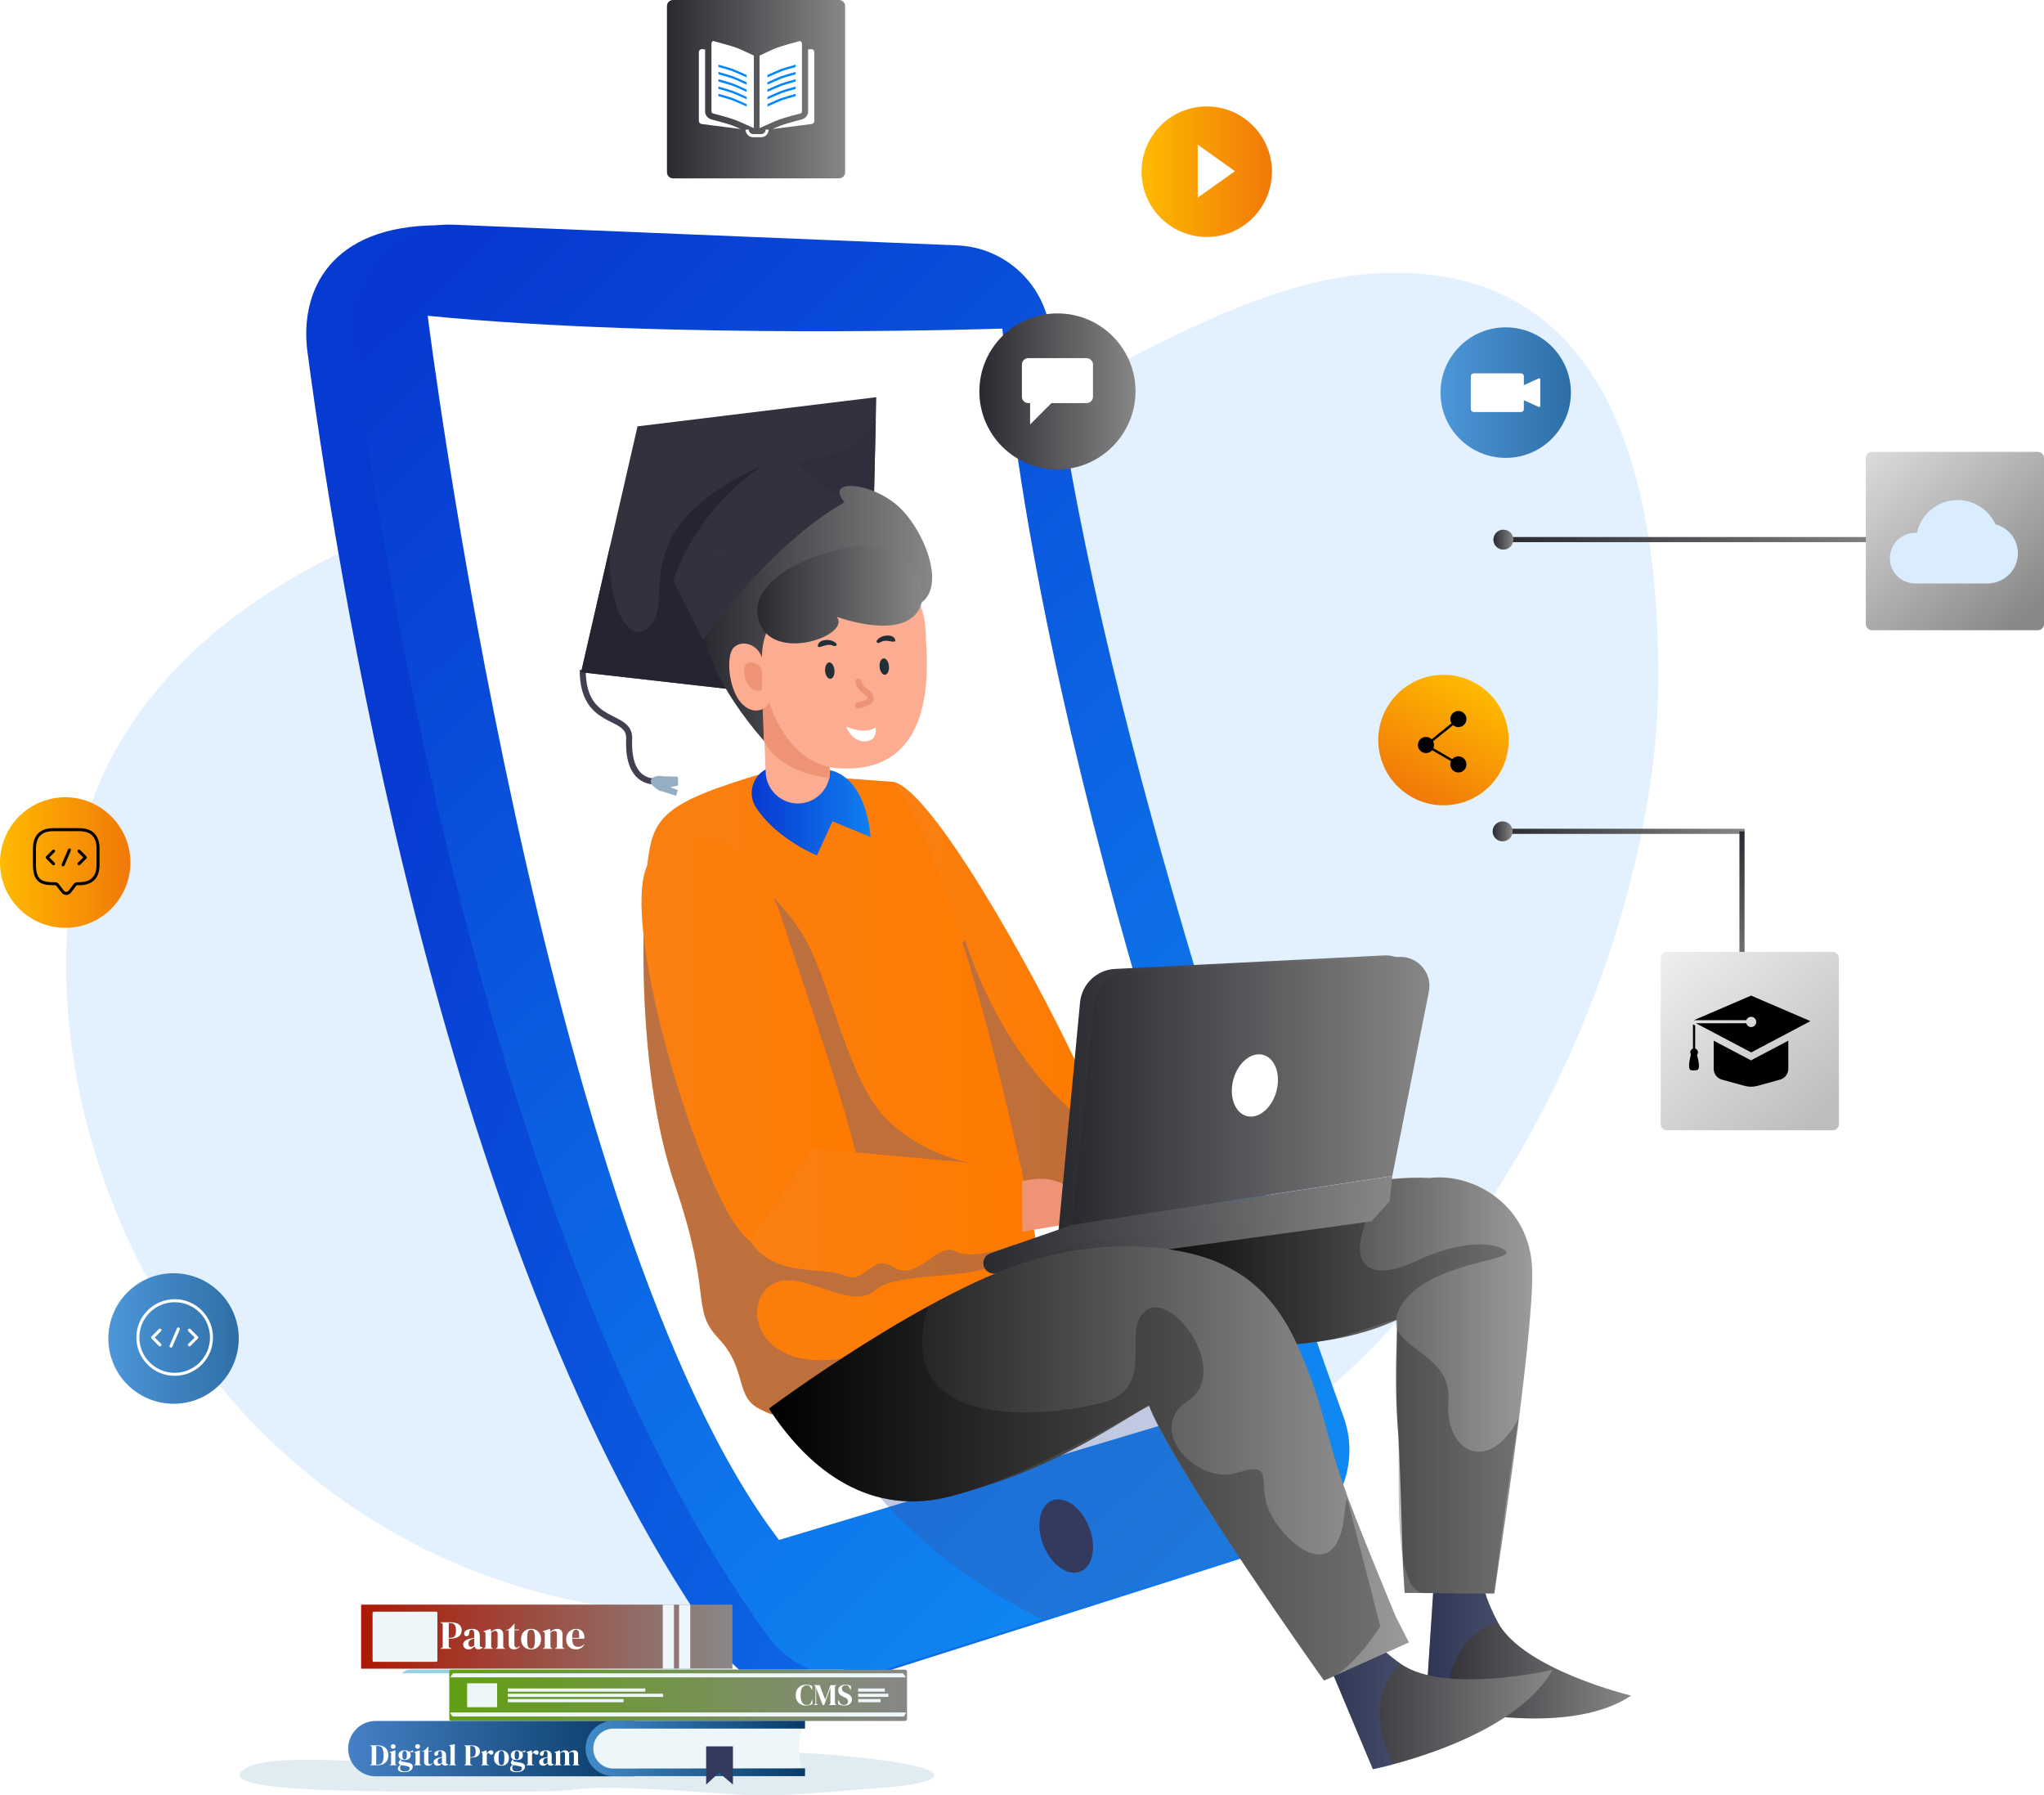 <svg width="1018" height="894" viewBox="0 0 1018 894" fill="none" xmlns="http://www.w3.org/2000/svg">
<path opacity="0.76" d="M577.624 747.813C742.066 668.39 825.943 468.903 825.943 337.133C825.943 205.364 782.373 128.704 681.58 136.39C580.787 144.077 469.603 256.957 371.973 240.128C274.342 223.299 72.003 275.745 39.376 421.128C-6.654 625.84 197.643 931.275 577.624 747.813Z" fill="#DAEDFD"/>
<path d="M153.126 175.272C170.896 308.297 226.763 639.704 360.384 823.065C372.733 840.045 394.568 847.129 414.546 840.799L615.881 776.748C642.284 768.358 656.389 739.724 646.952 713.651C609.004 608.759 521.312 352.706 500.882 173.614C498.172 149.702 478.445 131.316 454.451 130.361L218.481 112.176C164.069 112.176 149.161 145.181 153.126 175.272Z" fill="url(#paint0_linear_1960_1293)"/>
<path d="M175.314 167.084C193.084 300.109 248.951 631.516 382.572 814.878C394.921 831.858 416.756 838.941 436.734 832.611L638.069 768.56C664.472 760.171 678.577 731.536 669.14 705.464C631.192 600.571 543.5 344.518 523.07 165.427C520.36 141.514 500.633 123.128 476.639 122.173L225.61 111.875C195.342 110.619 171.299 137.043 175.314 167.084Z" fill="url(#paint1_linear_1960_1293)"/>
<path d="M213.008 157.238C213.008 157.238 270.08 612.628 387.99 766.802L632.995 693.256C632.995 693.256 519.252 394.151 499.224 163.618C499.274 163.618 334.431 169.245 213.008 157.238Z" fill="white"/>
<path d="M538.036 782.548C544.323 780.049 546.275 770.101 542.397 760.328C538.519 750.556 530.279 744.659 523.992 747.157C517.706 749.656 515.753 759.604 519.631 769.377C523.509 779.15 531.749 785.047 538.036 782.548Z" fill="#302E3D"/>
<path opacity="0.32" d="M668.124 741.181C662.753 753.79 652.162 764.089 638.057 768.56L519.043 806.438C493.443 793.527 462.673 773.885 438.328 745.702L482.199 692.101L608.542 674.92L668.124 741.181Z" fill="#3D53A3"/>
<path d="M714.415 783.23L710.148 848.486C710.148 848.486 778.063 867.224 812.347 844.317C812.347 844.317 758.688 831.406 745.938 807.745C733.188 784.084 738.208 771.273 738.208 771.273L714.415 783.23Z" fill="url(#paint2_linear_1960_1293)"/>
<path opacity="0.32" d="M714.416 783.23L730.077 775.343L742.727 801.064C743.63 803.174 744.734 805.384 745.989 807.745C723.803 814.426 720.139 837.836 720.339 850.898C714.065 849.592 710.25 848.537 710.25 848.537" fill="#3D53A3"/>
<path d="M658.445 820.655L683.744 880.938C683.744 880.938 752.914 867.324 773.293 831.456C773.293 831.456 719.533 843.914 697.548 828.441C675.562 812.969 674.307 799.204 674.307 799.204L658.445 820.655Z" fill="url(#paint3_linear_1960_1293)"/>
<path opacity="0.32" d="M658.445 820.655L668.936 806.589L691.725 823.971C693.532 825.427 695.44 826.934 697.598 828.492C680.732 844.417 687.91 866.973 693.883 878.577C687.659 880.235 683.794 880.988 683.794 880.988" fill="#3D53A3"/>
<path d="M444.961 389.278C464.186 393.548 514.231 483.019 535.765 528.733C557.299 574.448 530.344 605.193 509.211 600.923C488.079 596.653 448.625 461.618 448.625 461.618L444.961 389.278Z" fill="url(#paint4_linear_1960_1293)"/>
<path opacity="0.32" d="M480.504 467.798C506.505 545.563 553.137 566.461 553.137 566.461L543.7 600.873L473.778 585.501L448.68 514.417L480.504 467.798Z" fill="#3D53A3"/>
<path d="M381.317 384.657C329.265 400.08 325.048 406.962 322.338 431.025C319.627 455.088 316.916 533.657 336.091 589.871C355.266 646.085 343.721 651.461 357.976 666.632C372.232 681.803 365.907 695.166 378.005 701.445C390.102 707.725 382.974 701.445 382.974 701.445L517.649 626.493C517.649 626.493 484.52 445.543 445.016 389.329L381.317 384.657Z" fill="url(#paint5_linear_1960_1293)"/>
<path d="M376.592 402.19C386.882 417.864 406.81 425.952 406.81 425.952L414.64 408.972L433.564 416.759C433.564 416.759 432.209 387.772 413.285 383.452C405.906 381.744 392.654 380.99 386.581 381.543C376.541 382.397 371.02 393.7 376.592 402.19Z" fill="url(#paint6_linear_1960_1293)"/>
<path opacity="0.32" d="M484.016 579.071C484.016 579.071 483.966 579.071 483.866 579.071C481.657 578.87 507.006 622.575 507.006 622.575C493.403 640.057 448.93 631.266 435.778 642.519C422.627 653.772 396.776 629.357 383.023 640.61C369.269 651.863 378.455 682.808 419.063 676.478C423.129 675.825 426.542 675.574 429.403 675.524L383.023 701.345C383.023 701.345 390.15 707.574 378.053 701.345C365.956 695.116 372.281 681.703 358.025 666.532C343.719 651.36 355.365 645.985 336.14 589.771C321.533 546.97 319.625 491.208 320.73 456.445C325.699 454.234 330.468 452.677 331.773 453.531C334.584 455.44 362.944 428.664 362.944 428.664C362.944 428.664 387.992 444.287 401.093 467.647C414.194 491.007 422.677 539.987 442.806 558.524C461.78 576.207 483.615 579.02 484.016 579.071Z" fill="#3D53A3"/>
<path d="M290.211 333.566C290.211 362.502 313.953 354.615 313.351 367.928C312.347 391.438 327.105 389.027 327.105 389.027" stroke="#423F50" stroke-width="3" stroke-miterlimit="10"/>
<path d="M327.805 393.398L336.74 396.261L337.593 393.448L333.878 391.991L337.743 391.137L337.593 386.767L330.164 386.516L327.805 393.398Z" fill="#94AFC4"/>
<path d="M329.114 394.101C319.627 388.977 325.55 385.511 330.168 386.515L329.114 394.101Z" fill="#94AFC4"/>
<path d="M366.105 343.464L289.406 334.773L317.516 212.297L436.43 197.779L434.924 262.584L366.105 343.464Z" fill="#32313D"/>
<path d="M436.178 209.735C422.877 230.734 393.211 229.327 393.211 229.327L413.339 258.866L434.873 262.584L436.178 209.735Z" fill="#302E3D"/>
<path opacity="0.79" d="M396.624 307.595L366.105 343.463L289.406 334.722L303.863 271.726C301.855 303.325 314.906 324.575 324.995 309.956C335.084 295.337 311.944 262.583 379.658 231.839L396.424 297.497L396.624 307.595Z" fill="#23222D"/>
<path d="M457.966 300.663C470.966 293.027 461.63 267.004 449.432 254.094C436.181 240.078 410.079 237.516 420.52 250.025C420.52 250.025 387.491 244.649 367.814 264.342C348.087 284.085 334.283 315.432 380.464 368.933L457.966 300.663Z" fill="url(#paint7_linear_1960_1293)"/>
<path d="M351.906 288.958C353.312 284.638 355.269 280.669 357.578 277.002L351.906 288.958Z" fill="#ED4343"/>
<path d="M379.445 336.431L381.353 384.657C381.704 393.499 389.183 400.381 397.968 400.08C406.802 399.728 413.679 392.243 413.378 383.452L412.273 355.972L379.445 336.431Z" fill="#FBAC91"/>
<path d="M380.45 368.983C388.833 385.461 413.228 387.42 413.228 387.42L412.325 364.361L379.547 345.925L380.45 368.983Z" fill="#EE9375"/>
<path d="M461.166 318.948C465.132 370.29 443.497 385.16 415.84 382.346C391.394 379.885 378.193 347.483 379.548 324.977C380.903 302.471 403.09 290.816 414.786 292.675C426.481 294.534 449.32 292.826 455.394 297.347C461.468 301.868 461.166 318.948 461.166 318.948Z" fill="#FBAC91"/>
<path d="M436.868 318.697C439.027 315.984 444.348 315.733 445.552 317.893C446.757 320.003 444.799 319.551 442.741 319.199C438.826 318.546 438.324 320.505 437.17 320.154C436.718 320.003 436.266 319.45 436.868 318.697Z" fill="#232F36"/>
<path d="M416.289 320.204C413.779 317.843 408.459 318.345 407.555 320.656C406.652 322.967 408.509 322.163 410.517 321.51C414.281 320.305 415.084 322.113 416.139 321.661C416.691 321.46 416.992 320.857 416.289 320.204Z" fill="#232F36"/>
<path d="M380.504 331.357C379.199 320.355 369.512 318.295 365.446 322.415C361.38 326.534 362.835 343.212 369.261 350.145C375.686 357.077 382.562 352.707 383.265 349.14C383.868 345.473 380.504 331.357 380.504 331.357Z" fill="#FBAC91"/>
<path d="M379.647 334.472C378.392 329.448 372.218 328.795 371.214 331.257C369.457 335.326 371.766 345.021 379.346 343.816L379.647 334.472Z" fill="#EE9375"/>
<path d="M438.074 332.06C438.274 334.32 439.429 336.079 440.734 335.978C442.039 335.878 442.943 334.019 442.742 331.758C442.541 329.498 441.387 327.74 440.081 327.84C438.827 327.941 437.873 329.799 438.074 332.06Z" fill="#232F36"/>
<path d="M410.922 334.07C411.122 336.33 412.277 338.088 413.582 337.988C414.887 337.888 415.791 336.029 415.59 333.768C415.389 331.508 414.235 329.749 412.93 329.85C411.725 329.9 410.821 331.859 410.922 334.07Z" fill="#232F36"/>
<path d="M427.483 339.445C428.136 343.113 432.001 344.419 433.005 345.976C435.816 350.095 427.383 351.201 427.383 351.201" stroke="#EE9375" stroke-width="3" stroke-miterlimit="10" stroke-linecap="round"/>
<path d="M436.07 362.303C430.047 365.97 421.312 361.75 421.312 361.75C421.312 361.75 424.374 369.537 430.9 369.135C437.476 368.833 436.07 362.303 436.07 362.303Z" fill="white"/>
<path d="M377.247 305.284C379.857 332.11 424.782 316.939 416.701 307.092C416.701 307.092 445.965 318.094 456.305 305.485C466.645 292.926 450.784 267.155 422.975 272.53C395.167 277.855 375.892 291.268 377.247 305.284Z" fill="url(#paint8_linear_1960_1293)"/>
<path d="M322.334 431.025C334.732 404.501 375.842 415.854 389.194 456.897C402.546 497.94 421.269 550.637 427.092 578.267C432.915 605.947 390.299 641.615 367.962 612.177C345.524 582.738 308.982 459.56 322.334 431.025Z" fill="url(#paint9_linear_1960_1293)"/>
<path d="M504.042 589.57C519.101 584.747 529.642 586.506 537.874 596.553C546.157 606.6 540.986 607.956 540.986 607.956L499.977 614.839L504.042 589.57Z" fill="#EE9375"/>
<path d="M373.578 617.953C385.374 636.49 410.02 630.412 420.561 635.134C431.102 639.856 433.813 623.68 445.258 631.065C456.702 638.449 466.792 618.003 476.228 623.228C485.665 628.402 509.207 617.953 509.207 617.953L509.006 581.381L404.147 571.786L373.578 617.953Z" fill="url(#paint10_linear_1960_1293)"/>
<path d="M763.104 632.572C762.351 600.27 734.041 583.893 712.055 586.556C689.366 585.501 666.728 590.575 615.328 604.842L555.695 635.536C555.695 635.536 578.334 681.703 662.512 667.134C675.663 664.874 686.706 661.407 695.842 657.137C695.49 675.423 694.587 688.836 696.143 711.593C697.147 719.631 698.653 778.507 698.653 778.507L699.556 793.176L744.23 793.478C744.18 793.428 763.907 667.335 763.104 632.572Z" fill="url(#paint11_linear_1960_1293)"/>
<path opacity="0.25" d="M756.428 706.117C749.35 749.119 744.23 793.427 744.23 793.427L709.495 793.226C709.495 793.226 703.522 793.779 700.661 783.732C694.637 767.707 697.448 722.494 696.243 708.981C695.039 696.673 695.892 681.803 695.892 656.836C691.876 657.84 666.929 666.28 662.512 667.034C578.384 681.602 555.695 635.435 555.695 635.435L615.328 604.741C639.974 597.909 658.044 593.136 672.651 590.223L687.409 593.739C666.276 630.261 681.185 639.303 704.877 628.101C728.569 616.898 745.937 618.556 750.103 623.127C754.219 627.699 709.947 629.055 697.649 650.405C685.351 671.756 723.349 670.902 721.391 697.527C719.333 723.599 741.67 734.45 756.428 706.117Z" fill="black"/>
<path d="M390.2 225.811L420.619 250.075C381.617 272.43 350.194 318.697 350.194 318.697L335.337 289.158C335.236 289.158 347.835 247.312 390.2 225.811Z" fill="#32313D"/>
<path d="M358.625 275.445C358.274 275.947 357.922 276.5 357.57 277.052L358.475 275.143C358.475 275.093 358.525 275.194 358.625 275.445Z" fill="#423F50"/>
<path d="M537.922 498.994L527.18 612.779L686.25 584.797L704.471 493.016C706.328 483.773 698.949 475.283 689.563 475.735L555.339 482.467C546.254 482.919 538.875 489.952 537.922 498.994Z" fill="url(#paint12_linear_1960_1293)"/>
<path d="M545.039 499.748L533.945 609.866L693.417 585.551L711.638 493.77C713.495 484.527 706.117 476.037 696.73 476.489L562.507 483.221C553.371 483.673 545.942 490.706 545.039 499.748Z" fill="url(#paint13_linear_1960_1293)"/>
<path d="M636.191 541.194C634.776 549.781 628.623 556.374 622.469 555.984C616.244 555.593 612.425 548.35 613.769 539.806C615.113 531.219 621.337 524.626 627.491 525.016C633.716 525.363 637.606 532.65 636.191 541.194Z" fill="white"/>
<path d="M496.703 633.828L683.03 608.157L692.165 598.16L557.992 612.327L506.993 622.625L496.703 633.828Z" fill="url(#paint14_linear_1960_1293)"/>
<path d="M493.244 624.082L534.003 609.916L693.425 585.602L692.12 598.161L536.413 619.109L496.708 633.828C493.144 635.184 489.43 632.271 489.781 628.453C489.982 626.443 491.337 624.735 493.244 624.082Z" fill="url(#paint15_linear_1960_1293)"/>
<path d="M694.985 804.63C694.985 804.63 672.498 750.224 670.189 742.438C660.049 714.758 659.798 701.546 648.353 675.021C635.303 642.116 616.58 633.727 610.707 630.512C589.474 619.711 552.982 616.848 517.594 626.392C464.386 640.76 382.969 701.395 382.969 701.395C403.649 733.194 434.419 755.7 474.325 744.849C514.231 733.998 537.572 720.937 564.978 704.158C567.338 702.701 569.797 701.345 572.307 699.988C572.608 700.742 572.909 701.546 573.211 702.299C586.563 734.45 659.397 836.781 659.397 836.781L701.712 817.842L694.985 804.63Z" fill="url(#paint16_linear_1960_1293)"/>
<path opacity="0.25" d="M659.393 836.781C659.393 836.781 589.27 738.821 572.103 699.738C549.465 713.05 508.304 735.656 474.372 744.85C434.466 755.701 403.646 733.195 383.016 701.395C383.016 701.395 421.114 673.012 462.275 650.456C443.351 713 518.946 706.017 548.26 698.632C577.574 691.248 557.446 662.412 570.798 652.516C584.15 642.619 613.314 683.461 591.629 697.527C569.894 711.593 596.197 739.725 616.074 733.396C635.902 727.066 625.411 738.319 632.438 753.088C639.466 767.858 666.17 791.77 669.683 753.088C669.934 750.124 670.336 747.864 670.838 746.105C680.074 780.668 687.402 809.805 687.402 809.805C687.402 809.805 672.695 833.466 659.393 836.781Z" fill="black"/>
<path d="M749.939 228C731.971 228 717.43 213.431 717.43 195.5C717.43 177.569 731.971 163 749.869 163H749.939C767.836 163 782.378 177.569 782.378 195.5C782.308 213.501 767.836 228 749.939 228Z" fill="url(#paint17_linear_1960_1293)"/>
<path d="M766.361 188.426L758.95 191.788V187.375C758.95 186.535 758.321 185.904 757.482 185.904H733.992C733.153 185.904 732.523 186.535 732.523 187.375V203.695C732.523 204.466 733.153 205.166 733.992 205.166H757.482C758.321 205.166 758.95 204.536 758.95 203.695V199.283L766.361 202.645C766.78 202.785 767.13 202.505 767.13 202.084V188.986C767.2 188.566 766.78 188.286 766.361 188.426Z" fill="white"/>
<path d="M32.509 462C14.542 462 0 447.431 0 429.5C0 411.569 14.542 397 32.439 397H32.509C50.406 397 64.948 411.569 64.948 429.5C64.878 447.501 50.406 462 32.509 462Z" fill="url(#paint18_linear_1960_1293)"/>
<path d="M601.048 118C583.081 118 568.539 103.431 568.539 85.5C568.539 67.569 583.081 53 600.978 53H601.048C618.945 53 633.487 67.569 633.487 85.5C633.417 103.501 618.945 118 601.048 118Z" fill="url(#paint19_linear_1960_1293)"/>
<path d="M690.526 352.728C699.262 337.015 719.053 331.382 734.709 340.101C750.365 348.819 756.015 368.62 747.313 384.272L747.279 384.333C738.577 399.985 718.786 405.618 703.13 396.9C687.446 388.086 681.823 368.38 690.526 352.728Z" fill="url(#paint20_linear_1960_1293)"/>
<path d="M596.516 72V98.406L615.042 85.238L596.516 72Z" fill="white"/>
<path d="M86.47 699C68.502 699 53.961 684.431 53.961 666.5C53.961 648.569 68.503 634 86.4 634H86.47C104.367 634 118.909 648.569 118.909 666.5C118.839 684.501 104.367 699 86.47 699Z" fill="url(#paint21_linear_1960_1293)"/>
<path d="M714.198 370.964C714.198 373.188 712.403 374.984 710.181 374.984C707.959 374.984 706.164 373.188 706.164 370.964C706.164 368.74 707.959 366.943 710.181 366.943C712.403 366.943 714.198 368.74 714.198 370.964Z" fill="black"/>
<path d="M726.33 362.068C728.548 362.068 730.347 360.268 730.347 358.048C730.347 355.827 728.548 354.027 726.33 354.027C724.111 354.027 722.312 355.827 722.312 358.048C722.312 360.268 724.111 362.068 726.33 362.068Z" fill="black"/>
<path d="M726.33 384.65C728.548 384.65 730.347 382.85 730.347 380.63C730.347 378.409 728.548 376.609 726.33 376.609C724.111 376.609 722.312 378.409 722.312 380.63C722.312 382.85 724.111 384.65 726.33 384.65Z" fill="black"/>
<path d="M726.335 381.143L709.156 371.221L726.164 357.535L726.934 358.476L711.293 371.05L726.934 380.117L726.335 381.143Z" fill="black"/>
<path d="M526.589 233.77C505.138 233.77 487.766 216.384 487.766 194.915C487.766 173.446 505.138 156.061 526.589 156.061H526.721C548.173 156.061 565.545 173.446 565.545 194.915C565.413 216.384 548.041 233.77 526.589 233.77Z" fill="url(#paint22_linear_1960_1293)"/>
<path d="M541.065 178.32H512.112C510.401 178.32 508.953 179.769 508.953 181.481V197.55C508.953 199.394 510.401 200.711 512.112 200.711H513.033V211.38L523.693 200.711H541.197C542.907 200.711 544.355 199.262 544.355 197.55V181.481C544.355 179.769 542.907 178.32 541.065 178.32Z" fill="white"/>
<path d="M946.062 267.406H748.742V269.968H946.062V267.406Z" fill="url(#paint23_linear_1960_1293)"/>
<path d="M748.743 273.686C751.487 273.686 753.712 271.459 753.712 268.713C753.712 265.966 751.487 263.739 748.743 263.739C745.998 263.739 743.773 265.966 743.773 268.713C743.773 271.459 745.998 273.686 748.743 273.686Z" fill="url(#paint24_linear_1960_1293)"/>
<path d="M868.888 412.667H745.758V415.229H868.888V412.667Z" fill="url(#paint25_linear_1960_1293)"/>
<path d="M748.368 418.947C751.112 418.947 753.337 416.72 753.337 413.973C753.337 411.227 751.112 409 748.368 409C745.623 409 743.398 411.227 743.398 413.973C743.398 416.72 745.623 418.947 748.368 418.947Z" fill="url(#paint26_linear_1960_1293)"/>
<path d="M868.865 414H866.305V493.875H868.865V414Z" fill="url(#paint27_linear_1960_1293)"/>
<path d="M912.786 562.817H830.163C828.457 562.817 827.102 561.461 827.102 559.753V477.064C827.102 475.356 828.457 474 830.163 474H912.786C914.492 474 915.848 475.356 915.848 477.064V559.753C915.848 561.461 914.442 562.817 912.786 562.817Z" fill="url(#paint28_linear_1960_1293)"/>
<path d="M872.072 528.003L870.466 527.149L853.5 518.207V532.223C853.5 534.735 855.207 536.945 857.616 537.598L868.76 540.663C870.918 541.265 873.227 541.265 875.385 540.663L886.529 537.598C888.938 536.945 890.645 534.735 890.645 532.223V518.207L873.679 527.149L872.072 528.003Z" fill="black"/>
<path d="M845.666 523.983C845.666 525.038 844.813 525.892 843.759 525.892C842.705 525.892 841.852 525.038 841.852 523.983C841.852 522.928 842.705 522.074 843.759 522.074C844.813 522.074 845.666 522.928 845.666 523.983Z" fill="black"/>
<path d="M845.668 532.574C845.116 533.126 842.155 533.177 841.653 532.574C840.348 530.866 842.456 523.983 842.456 523.983H844.765C844.765 523.983 847.124 531.016 845.668 532.574Z" fill="black"/>
<path d="M844.269 523.33H843.164V527.6H844.269V523.33Z" fill="black"/>
<path d="M843.164 510.068V523.331H844.269V510.621L843.164 510.068Z" fill="black"/>
<path d="M901.694 508.461L872.128 495.751L843.617 508.009H869.719C870.07 507.004 871.024 506.301 872.128 506.301C873.534 506.301 874.688 507.456 874.688 508.863C874.688 510.269 873.534 511.425 872.128 511.425C870.924 511.425 870.02 510.621 869.719 509.516H844.621L872.179 524.034L901.694 508.461Z" fill="black"/>
<path d="M1014.93 313.817H932.312C930.605 313.817 929.25 312.461 929.25 310.753V228.064C929.25 226.356 930.605 225 932.312 225H1014.93C1016.64 225 1018 226.356 1018 228.064V310.753C1018 312.461 1016.59 313.817 1014.93 313.817Z" fill="url(#paint29_linear_1960_1293)"/>
<path d="M1004.99 275.525C1004.99 268.542 1000.22 262.765 993.797 261.057C990.484 253.923 983.306 249 974.974 249C964.985 249 956.702 256.033 954.695 265.427C954.393 265.427 954.143 265.327 953.841 265.327C946.864 265.327 941.242 270.953 941.242 277.936C941.242 284.316 945.961 289.54 952.085 290.394C952.586 290.495 953.088 290.545 953.641 290.545H990.484C990.936 290.545 991.338 290.495 991.739 290.394C999.168 289.49 1004.99 283.211 1004.99 275.525Z" fill="#DAEDFF"/>
<path d="M417.856 88.817H335.234C333.527 88.817 332.172 87.461 332.172 85.753V3.064C332.172 1.356 333.527 0 335.234 0H417.856C419.563 0 420.918 1.356 420.918 3.064V85.753C420.918 87.461 419.512 88.817 417.856 88.817Z" fill="url(#paint30_linear_1960_1293)"/>
<g opacity="0.4">
<path opacity="0.3" d="M271.227 891.991C213.552 891.891 107.288 894.302 120.389 881.994C133.49 869.687 202.71 881.743 259.482 877.624C316.203 873.505 367.603 868.782 425.629 874.861C483.656 880.939 467.894 887.922 442.395 889.932C395.612 893.549 387.28 895.106 360.174 893.147C280.714 887.269 293.665 892.042 271.227 891.991Z" fill="#005D92"/>
</g>
<path d="M364.614 830.9H180.045C179.944 830.9 179.844 830.799 179.844 830.699V799.201C179.844 799.1 179.944 799 180.045 799H364.564C364.664 799 364.765 799.1 364.765 799.201V830.699C364.765 830.799 364.664 830.9 364.614 830.9Z" fill="url(#paint31_linear_1960_1293)"/>
<path d="M343.783 799.051H338.211V830.9H343.783V799.051Z" fill="#EDF6F8"/>
<path d="M335.658 799.051H330.086V830.9H335.658V799.051Z" fill="#EDF6F8"/>
<path d="M217.236 827.484H186.165C185.813 827.484 185.562 827.182 185.562 826.881V803.119C185.562 802.768 185.813 802.517 186.165 802.517H217.236C217.587 802.517 217.838 802.818 217.838 803.119V826.881C217.838 827.182 217.587 827.484 217.236 827.484Z" fill="#EDF6F8"/>
<path d="M419.611 831.406H204.522C203.117 831.406 201.862 831.959 200.758 832.763H423.376C422.322 831.959 421.067 831.406 419.611 831.406Z" fill="#96D1E3"/>
<path d="M419.607 831.406H204.519C202.762 831.406 201.256 832.11 200.102 833.215H424.125C422.92 832.11 421.364 831.406 419.607 831.406Z" fill="#96D1E3"/>
<path d="M450.735 856.926H224.754C224.202 856.926 223.75 856.474 223.75 855.921V832.411C223.75 831.858 224.202 831.406 224.754 831.406H450.735C451.287 831.406 451.739 831.858 451.739 832.411V855.921C451.739 856.474 451.287 856.926 450.735 856.926Z" fill="url(#paint32_linear_1960_1293)"/>
<path d="M449.734 833.215H225.71C225.108 833.767 224.656 834.471 224.305 835.224H451.139C450.788 834.471 450.336 833.818 449.734 833.215Z" fill="#EDF6F8"/>
<path d="M225.408 854.715H450.084C450.586 854.113 450.987 853.46 451.289 852.706H224.203C224.454 853.46 224.856 854.113 225.408 854.715Z" fill="#EDF6F8"/>
<path d="M247.34 850.094H232.884C232.733 850.094 232.633 849.994 232.633 849.843V838.44C232.633 838.289 232.733 838.188 232.884 838.188H247.34C247.491 838.188 247.591 838.289 247.591 838.44V849.843C247.591 849.994 247.441 850.094 247.34 850.094Z" fill="#EDF6F8"/>
<path d="M321.381 840.75H252.914V842.358H321.381V840.75Z" fill="#EDF6F8"/>
<path d="M330.266 843.362H252.914V844.97H330.266V843.362Z" fill="#EDF6F8"/>
<path d="M310.539 846.025H252.914V847.633H310.539V846.025Z" fill="#EDF6F8"/>
<path d="M440.692 840.75H427.391V842.358H440.692V840.75Z" fill="#EDF6F8"/>
<path d="M442.449 843.362H427.391V844.97H442.449V843.362Z" fill="#EDF6F8"/>
<path d="M438.584 846.025H427.391V847.633H438.584V846.025Z" fill="#EDF6F8"/>
<path d="M301.051 880.638H294.023V884.506H301.051V880.638Z" fill="#FAAD17"/>
<path d="M301.051 856.926H294.023V860.794H301.051V856.926Z" fill="#FAAD17"/>
<path d="M187.152 856.926H316.155V860.794V880.637V884.505H187.152C179.573 884.505 173.398 878.326 173.398 870.741C173.398 863.105 179.573 856.926 187.152 856.926Z" fill="url(#paint33_linear_1960_1293)"/>
<path d="M400.228 858.835H305.409C298.883 858.835 293.562 864.16 293.562 870.691C293.562 877.221 298.883 882.546 305.409 882.546H400.279C398.873 879.482 398.02 875.312 398.02 870.691C398.02 866.069 398.873 861.899 400.228 858.835Z" fill="#EDF6F8"/>
<path d="M305.418 880.638C299.946 880.638 295.479 876.167 295.479 870.691C295.479 865.215 299.946 860.744 305.418 860.744H400.94V856.876H305.418C297.838 856.876 291.664 863.055 291.664 870.641C291.664 878.226 297.838 884.405 305.418 884.405H400.94V880.537L305.418 880.638Z" fill="url(#paint34_linear_1960_1293)"/>
<path d="M351.688 869.586H365.04V888.625L358.113 882.698L351.688 888.625V869.586Z" fill="#343A5D"/>
<path d="M79.667 662.333L76 666L79.667 669.666M94.333 662.333L98 666L94.333 669.666" stroke="white" stroke-width="1.5" stroke-miterlimit="10" stroke-linecap="round" stroke-linejoin="round"/>
<path d="M88.831 661.729L85.164 670.272M86.997 684.334C97.123 684.334 105.331 676.126 105.331 666C105.331 655.875 97.123 647.667 86.997 647.667C76.872 647.667 68.664 655.875 68.664 666C68.664 676.126 76.872 684.334 86.997 684.334Z" stroke="white" stroke-width="1.5" stroke-miterlimit="10" stroke-linecap="round" stroke-linejoin="round"/>
<path d="M27.456 440.036H26.664C20.331 440.036 17.164 438.452 17.164 430.536V422.619C17.164 416.286 20.331 413.119 26.664 413.119H39.331C45.664 413.119 48.831 416.286 48.831 422.619V430.536C48.831 436.869 45.664 440.036 39.331 440.036H38.539C38.048 440.036 37.573 440.273 37.272 440.669L34.897 443.836C33.852 445.229 32.142 445.229 31.097 443.836L28.722 440.669C28.469 440.321 27.899 440.036 27.456 440.036Z" stroke="black" stroke-width="1.5" stroke-miterlimit="10" stroke-linecap="round" stroke-linejoin="round"/>
<path d="M26.667 423.775L23.5 426.942L26.667 430.109M39.333 423.775L42.5 426.942L39.333 430.109M34.583 423.253L31.417 430.631" stroke="black" stroke-width="1.5" stroke-miterlimit="10" stroke-linecap="round" stroke-linejoin="round"/>
<rect x="356.016" y="31.917" width="18.012" height="20.501" transform="rotate(3.62 356.016 31.917)" fill="#0087FF"/>
<rect x="378.836" y="33.305" width="18.012" height="20.501" transform="rotate(-4.606 378.836 33.305)" fill="#0087FF"/>
<path d="M354.141 59.43L354.041 59.38L353.94 59.329C352.282 58.727 351.177 57.219 351.177 55.461V24.616L349.821 24.466C348.866 24.365 348.062 25.068 348.062 26.023V60.183C348.062 60.987 348.665 61.64 349.419 61.741L368.91 64.252C367.202 63.499 365.595 62.796 364.64 62.444C362.279 61.54 354.995 59.631 354.141 59.43Z" fill="white"/>
<path d="M399.504 59.43L399.604 59.38L399.705 59.329C401.362 58.727 402.468 57.219 402.468 55.461V24.616L403.824 24.466C404.779 24.365 405.582 25.068 405.582 26.023V60.183C405.582 60.987 404.979 61.64 404.226 61.741L384.734 64.252C386.442 63.499 388.05 62.796 389.004 62.444C391.366 61.54 398.65 59.631 399.504 59.43Z" fill="white"/>
<path d="M381.317 64.555C381.317 65.76 380.363 66.765 379.107 66.765H375.138C373.933 66.765 372.928 65.811 372.928 64.555H371.32C371.32 66.614 373.028 68.322 375.088 68.322H379.057C381.167 68.322 382.824 66.614 382.824 64.555H381.317Z" fill="white"/>
<path d="M367.003 23.863C364.24 22.808 355.801 20.598 355.75 20.548C355.6 20.497 355.449 20.447 355.348 20.447C355.148 20.447 354.947 20.497 354.796 20.648C354.494 20.849 354.344 21.151 354.344 21.502V55.512C354.344 55.914 354.595 56.316 354.997 56.467C355.298 56.517 363.085 58.576 365.798 59.581C367.857 60.335 372.579 62.495 375.443 63.801V27.681C372.981 26.526 368.761 24.516 367.003 23.863ZM371.876 53.05C369.214 51.845 366.199 50.488 364.692 49.936C363.286 49.433 360.322 48.579 357.81 47.876V46.721C360.422 47.424 363.537 48.328 365.044 48.881C366.451 49.433 369.264 50.639 371.826 51.845L371.876 53.05ZM371.876 49.433C369.214 48.228 366.199 46.871 364.692 46.319C363.286 45.816 360.322 44.962 357.81 44.259V43.104C360.422 43.807 363.537 44.711 365.044 45.264C366.451 45.816 369.264 47.022 371.826 48.228L371.876 49.433ZM371.876 45.766C369.214 44.56 366.199 43.204 364.692 42.652C363.286 42.149 360.322 41.295 357.81 40.592V39.437C360.422 40.14 363.537 41.044 365.044 41.597C366.451 42.149 369.264 43.355 371.826 44.56L371.876 45.766ZM371.876 42.149C369.214 40.944 366.199 39.587 364.692 39.035C363.286 38.532 360.322 37.678 357.81 36.975V35.819C360.422 36.523 363.537 37.427 365.044 37.98C366.451 38.532 369.264 39.738 371.826 40.944L371.876 42.149ZM371.876 38.532C369.214 37.327 366.199 35.97 364.692 35.418C363.286 34.865 360.322 34.061 357.81 33.358V32.203C360.372 32.906 363.537 33.81 365.044 34.363C366.451 34.915 369.264 36.121 371.826 37.327L371.876 38.532Z" fill="white"/>
<path d="M398.901 20.648C398.751 20.548 398.55 20.447 398.349 20.447C398.198 20.447 398.098 20.497 397.947 20.548C397.846 20.548 389.457 22.808 386.694 23.863C384.936 24.516 380.716 26.526 378.305 27.681V63.801C381.118 62.495 385.89 60.335 387.95 59.581C390.663 58.576 398.449 56.517 398.751 56.467C399.153 56.316 399.404 55.914 399.404 55.512V21.502C399.354 21.151 399.153 20.849 398.901 20.648ZM396.289 47.876C393.777 48.579 390.864 49.433 389.407 49.936C387.9 50.488 384.936 51.845 382.223 53.05V51.845C384.785 50.639 387.598 49.433 389.005 48.881C390.512 48.328 393.677 47.424 396.239 46.721L396.289 47.876ZM396.289 44.259C393.777 44.962 390.864 45.816 389.407 46.319C387.9 46.871 384.936 48.228 382.223 49.433V48.228C384.785 47.022 387.598 45.816 389.005 45.264C390.512 44.711 393.677 43.807 396.239 43.104L396.289 44.259ZM396.289 40.592C393.777 41.295 390.864 42.149 389.407 42.652C387.9 43.204 384.936 44.56 382.223 45.766V44.56C384.785 43.355 387.598 42.149 389.005 41.597C390.512 41.044 393.677 40.14 396.239 39.437L396.289 40.592ZM396.289 36.975C393.777 37.678 390.864 38.532 389.407 39.035C387.9 39.587 384.936 40.944 382.223 42.149V40.944C384.785 39.738 387.598 38.532 389.005 37.98C390.512 37.427 393.677 36.523 396.239 35.819L396.289 36.975ZM396.289 33.358C393.777 34.061 390.864 34.865 389.407 35.418C387.9 35.97 384.936 37.327 382.223 38.532V37.327C384.785 36.171 387.598 34.915 389.005 34.363C390.512 33.81 393.677 32.906 396.239 32.203L396.289 33.358Z" fill="white"/>
<path d="M219.44 821V820.8L219.84 820.66C220.107 820.58 220.28 820.46 220.36 820.3C220.453 820.14 220.5 819.927 220.5 819.66V809.18C220.5 808.913 220.453 808.7 220.36 808.54C220.267 808.38 220.087 808.253 219.82 808.16L219.44 808V807.8H224.3C226.287 807.8 227.72 808.167 228.6 808.9C229.493 809.62 229.94 810.573 229.94 811.76C229.94 812.52 229.753 813.22 229.38 813.86C229.02 814.487 228.42 814.987 227.58 815.36C226.74 815.733 225.607 815.92 224.18 815.92H223.5V819.6C223.5 820.12 223.76 820.46 224.28 820.62L224.88 820.8V821H219.44ZM223.5 815.52H224.26C224.913 815.52 225.447 815.413 225.86 815.2C226.273 814.987 226.58 814.613 226.78 814.08C226.98 813.547 227.08 812.807 227.08 811.86C227.08 810.9 226.967 810.153 226.74 809.62C226.527 809.087 226.207 808.72 225.78 808.52C225.353 808.307 224.82 808.2 224.18 808.2H223.5V815.52ZM233.414 821.3C232.64 821.3 231.987 821.08 231.454 820.64C230.934 820.2 230.674 819.567 230.674 818.74C230.674 818.113 230.994 817.54 231.634 817.02C232.274 816.487 233.28 816.087 234.654 815.82C234.867 815.78 235.107 815.74 235.374 815.7C235.64 815.647 235.92 815.593 236.214 815.54V813.96C236.214 813.053 236.1 812.42 235.874 812.06C235.66 811.687 235.32 811.5 234.854 811.5C234.534 811.5 234.28 811.607 234.094 811.82C233.907 812.02 233.787 812.373 233.734 812.88L233.694 813.1C233.667 813.673 233.527 814.093 233.274 814.36C233.02 814.627 232.707 814.76 232.334 814.76C231.987 814.76 231.7 814.653 231.474 814.44C231.247 814.227 231.134 813.94 231.134 813.58C231.134 813.033 231.32 812.573 231.694 812.2C232.08 811.827 232.587 811.547 233.214 811.36C233.84 811.173 234.52 811.08 235.254 811.08C236.44 811.08 237.354 811.373 237.994 811.96C238.647 812.533 238.974 813.473 238.974 814.78V819.2C238.974 819.8 239.254 820.1 239.814 820.1H240.254L240.434 820.26C240.18 820.58 239.9 820.827 239.594 821C239.3 821.173 238.88 821.26 238.334 821.26C237.747 821.26 237.28 821.127 236.934 820.86C236.6 820.58 236.38 820.213 236.274 819.76C235.874 820.187 235.46 820.553 235.034 820.86C234.62 821.153 234.08 821.3 233.414 821.3ZM234.634 820.08C234.9 820.08 235.147 820.02 235.374 819.9C235.614 819.767 235.894 819.567 236.214 819.3V815.94C236.08 815.967 235.947 815.993 235.814 816.02C235.68 816.047 235.527 816.073 235.354 816.1C234.74 816.26 234.247 816.533 233.874 816.92C233.514 817.293 233.334 817.8 233.334 818.44C233.334 818.987 233.46 819.4 233.714 819.68C233.967 819.947 234.274 820.08 234.634 820.08ZM240.806 821V820.8L241.086 820.72C241.553 820.587 241.786 820.26 241.786 819.74V813.48C241.786 813.187 241.74 812.973 241.646 812.84C241.553 812.693 241.373 812.593 241.106 812.54L240.806 812.46V812.26L244.226 811.1L244.426 811.3L244.586 812.5C245.053 812.087 245.58 811.747 246.166 811.48C246.753 811.213 247.333 811.08 247.906 811.08C248.786 811.08 249.46 811.32 249.926 811.8C250.406 812.28 250.646 813.013 250.646 814V819.76C250.646 820.28 250.9 820.607 251.406 820.74L251.586 820.8V821H246.866V820.8L247.126 820.72C247.593 820.573 247.826 820.247 247.826 819.74V813.36C247.826 812.507 247.4 812.08 246.546 812.08C245.96 812.08 245.32 812.373 244.626 812.96V819.76C244.626 820.28 244.86 820.607 245.326 820.74L245.506 820.8V821H240.806ZM256.071 821.3C255.218 821.3 254.551 821.087 254.071 820.66C253.604 820.233 253.371 819.553 253.371 818.62V811.78H251.991V811.58L252.471 811.5C252.884 811.407 253.238 811.273 253.531 811.1C253.838 810.927 254.138 810.693 254.431 810.4L256.071 808.58H256.271L256.211 811.38H258.451V811.78H256.191V818.98C256.191 819.447 256.291 819.8 256.491 820.04C256.704 820.28 256.971 820.4 257.291 820.4C257.571 820.4 257.818 820.333 258.031 820.2C258.244 820.053 258.458 819.86 258.671 819.62L258.871 819.82C258.604 820.273 258.238 820.633 257.771 820.9C257.304 821.167 256.738 821.3 256.071 821.3ZM264.499 821.3C263.486 821.3 262.606 821.093 261.859 820.68C261.112 820.253 260.532 819.653 260.119 818.88C259.719 818.107 259.519 817.2 259.519 816.16C259.519 815.12 259.732 814.22 260.159 813.46C260.599 812.7 261.192 812.113 261.939 811.7C262.699 811.287 263.552 811.08 264.499 811.08C265.446 811.08 266.292 811.287 267.039 811.7C267.786 812.1 268.372 812.68 268.799 813.44C269.239 814.2 269.459 815.107 269.459 816.16C269.459 817.213 269.252 818.127 268.839 818.9C268.439 819.66 267.866 820.253 267.119 820.68C266.386 821.093 265.512 821.3 264.499 821.3ZM264.499 820.9C264.966 820.9 265.339 820.767 265.619 820.5C265.899 820.233 266.099 819.76 266.219 819.08C266.352 818.4 266.419 817.44 266.419 816.2C266.419 814.947 266.352 813.98 266.219 813.3C266.099 812.62 265.899 812.147 265.619 811.88C265.339 811.613 264.966 811.48 264.499 811.48C264.032 811.48 263.652 811.613 263.359 811.88C263.079 812.147 262.872 812.62 262.739 813.3C262.619 813.98 262.559 814.947 262.559 816.2C262.559 817.44 262.619 818.4 262.739 819.08C262.872 819.76 263.079 820.233 263.359 820.5C263.652 820.767 264.032 820.9 264.499 820.9ZM270.338 821V820.8L270.618 820.72C271.084 820.587 271.318 820.26 271.318 819.74V813.48C271.318 813.187 271.271 812.973 271.178 812.84C271.084 812.693 270.904 812.593 270.638 812.54L270.338 812.46V812.26L273.758 811.1L273.958 811.3L274.118 812.5C274.584 812.087 275.111 811.747 275.698 811.48C276.284 811.213 276.864 811.08 277.438 811.08C278.318 811.08 278.991 811.32 279.458 811.8C279.938 812.28 280.178 813.013 280.178 814V819.76C280.178 820.28 280.431 820.607 280.938 820.74L281.118 820.8V821H276.398V820.8L276.658 820.72C277.124 820.573 277.358 820.247 277.358 819.74V813.36C277.358 812.507 276.931 812.08 276.078 812.08C275.491 812.08 274.851 812.373 274.158 812.96V819.76C274.158 820.28 274.391 820.607 274.858 820.74L275.038 820.8V821H270.338ZM286.92 811.08C287.787 811.08 288.527 811.26 289.14 811.62C289.753 811.967 290.22 812.447 290.54 813.06C290.873 813.66 291.04 814.347 291.04 815.12C291.04 815.267 291.033 815.42 291.02 815.58C291.007 815.727 290.98 815.86 290.94 815.98H284.98C284.993 817.42 285.247 818.46 285.74 819.1C286.247 819.727 286.993 820.04 287.98 820.04C288.647 820.04 289.187 819.933 289.6 819.72C290.013 819.507 290.4 819.193 290.76 818.78L290.96 818.96C290.547 819.693 289.993 820.267 289.3 820.68C288.62 821.093 287.8 821.3 286.84 821.3C285.893 821.3 285.053 821.1 284.32 820.7C283.587 820.287 283.013 819.7 282.6 818.94C282.187 818.18 281.98 817.273 281.98 816.22C281.98 815.127 282.22 814.2 282.7 813.44C283.18 812.667 283.793 812.08 284.54 811.68C285.3 811.28 286.093 811.08 286.92 811.08ZM286.86 811.48C286.473 811.48 286.14 811.6 285.86 811.84C285.593 812.067 285.38 812.48 285.22 813.08C285.073 813.667 284.993 814.5 284.98 815.58H288.4C288.533 814.127 288.48 813.08 288.24 812.44C288 811.8 287.54 811.48 286.86 811.48Z" fill="white"/>
<path d="M401.49 849.27C400.52 849.27 399.64 849.075 398.85 848.685C398.07 848.285 397.45 847.695 396.99 846.915C396.53 846.135 396.3 845.18 396.3 844.05C396.3 843.19 396.44 842.435 396.72 841.785C397 841.135 397.38 840.59 397.86 840.15C398.35 839.71 398.91 839.38 399.54 839.16C400.18 838.94 400.855 838.83 401.565 838.83C402.135 838.83 402.66 838.895 403.14 839.025C403.62 839.155 404.07 839.335 404.49 839.565L404.55 841.41H404.4L403.65 840.21C403.55 840.02 403.44 839.85 403.32 839.7C403.2 839.54 403.05 839.42 402.87 839.34C402.72 839.27 402.57 839.22 402.42 839.19C402.28 839.15 402.1 839.13 401.88 839.13C401.3 839.13 400.77 839.285 400.29 839.595C399.82 839.905 399.44 840.42 399.15 841.14C398.87 841.85 398.73 842.825 398.73 844.065C398.73 845.295 398.865 846.27 399.135 846.99C399.405 847.7 399.77 848.21 400.23 848.52C400.7 848.82 401.225 848.97 401.805 848.97C402.125 848.97 402.38 848.95 402.57 848.91C402.76 848.86 402.95 848.79 403.14 848.7C403.33 848.62 403.475 848.505 403.575 848.355C403.675 848.195 403.765 848.025 403.845 847.845L404.505 846.375H404.655L404.61 848.52C404.19 848.74 403.72 848.92 403.2 849.06C402.68 849.2 402.11 849.27 401.49 849.27ZM405.338 849V848.85L405.638 848.745C405.978 848.635 406.148 848.35 406.148 847.89V840.21C406.148 840.01 406.123 839.85 406.073 839.73C406.033 839.61 405.918 839.51 405.728 839.43L405.338 839.25V839.1H408.233L411.008 846.36L413.618 839.1H416.573V839.25L416.333 839.34C416.143 839.41 416.013 839.51 415.943 839.64C415.873 839.76 415.838 839.92 415.838 840.12V847.965C415.838 848.165 415.863 848.32 415.913 848.43C415.963 848.54 416.083 848.635 416.273 848.715L416.573 848.85V849H412.838V848.85L413.153 848.715C413.343 848.635 413.463 848.54 413.513 848.43C413.563 848.32 413.588 848.165 413.588 847.965V844.59L413.618 840.3L410.483 849H409.733L406.463 840.405L406.508 844.14V847.92C406.508 848.14 406.538 848.32 406.598 848.46C406.668 848.59 406.798 848.685 406.988 848.745L407.318 848.85V849H405.338ZM420.458 849.27C419.908 849.27 419.348 849.2 418.778 849.06C418.208 848.93 417.733 848.755 417.353 848.535L417.428 846.495H417.578L418.043 847.47C418.183 847.75 418.333 848 418.493 848.22C418.653 848.43 418.873 848.595 419.153 848.715C419.353 848.815 419.543 848.885 419.723 848.925C419.913 848.955 420.123 848.97 420.353 848.97C420.963 848.97 421.443 848.805 421.793 848.475C422.153 848.145 422.333 847.72 422.333 847.2C422.333 846.71 422.213 846.33 421.973 846.06C421.733 845.78 421.348 845.51 420.818 845.25L420.203 844.98C419.343 844.6 418.668 844.165 418.178 843.675C417.698 843.175 417.458 842.515 417.458 841.695C417.458 841.105 417.608 840.595 417.908 840.165C418.218 839.735 418.643 839.405 419.183 839.175C419.733 838.945 420.373 838.83 421.103 838.83C421.633 838.83 422.133 838.9 422.603 839.04C423.083 839.18 423.498 839.37 423.848 839.61L423.758 841.41H423.608L422.993 840.285C422.823 839.935 422.653 839.69 422.483 839.55C422.313 839.4 422.118 839.295 421.898 839.235C421.768 839.195 421.648 839.17 421.538 839.16C421.428 839.14 421.288 839.13 421.118 839.13C420.608 839.13 420.178 839.28 419.828 839.58C419.478 839.87 419.303 840.265 419.303 840.765C419.303 841.275 419.438 841.685 419.708 841.995C419.978 842.295 420.373 842.565 420.893 842.805L421.583 843.105C422.543 843.525 423.233 843.975 423.653 844.455C424.073 844.925 424.283 845.535 424.283 846.285C424.283 847.165 423.948 847.885 423.278 848.445C422.618 848.995 421.678 849.27 420.458 849.27Z" fill="white"/>
<g filter="url(#filter0_d_1960_1293)">
<path d="M184.33 875V874.85L184.645 874.73C184.965 874.6 185.125 874.345 185.125 873.965V866.135C185.125 865.735 184.965 865.48 184.645 865.37L184.33 865.25V865.1H188.29C189.35 865.1 190.26 865.3 191.02 865.7C191.79 866.09 192.38 866.655 192.79 867.395C193.21 868.125 193.42 869.005 193.42 870.035C193.42 871.085 193.195 871.98 192.745 872.72C192.295 873.46 191.665 874.025 190.855 874.415C190.055 874.805 189.11 875 188.02 875H184.33ZM187.375 874.7H188.02C188.74 874.7 189.32 874.56 189.76 874.28C190.2 873.99 190.52 873.51 190.72 872.84C190.93 872.16 191.035 871.23 191.035 870.05C191.035 868.87 190.93 867.945 190.72 867.275C190.52 866.595 190.205 866.115 189.775 865.835C189.345 865.545 188.78 865.4 188.08 865.4H187.375V874.7ZM195.827 866.78C195.487 866.78 195.197 866.675 194.957 866.465C194.727 866.245 194.612 865.97 194.612 865.64C194.612 865.3 194.727 865.025 194.957 864.815C195.197 864.605 195.487 864.5 195.827 864.5C196.167 864.5 196.452 864.605 196.682 864.815C196.912 865.025 197.027 865.3 197.027 865.64C197.027 865.97 196.912 866.245 196.682 866.465C196.452 866.675 196.167 866.78 195.827 866.78ZM194.057 875V874.85L194.267 874.79C194.467 874.73 194.602 874.64 194.672 874.52C194.752 874.4 194.792 874.24 194.792 874.04V869.345C194.792 869.135 194.752 868.98 194.672 868.88C194.602 868.77 194.467 868.695 194.267 868.655L194.057 868.61V868.46L196.802 867.575L196.952 867.725L196.907 869.855V874.055C196.907 874.255 196.942 874.415 197.012 874.535C197.092 874.655 197.227 874.745 197.417 874.805L197.567 874.85V875H194.057ZM201.501 872.405C200.811 872.405 200.226 872.29 199.746 872.06V872.57C199.746 872.88 199.901 873.065 200.211 873.125L203.031 873.65C203.501 873.74 203.926 873.86 204.306 874.01C204.686 874.15 204.991 874.355 205.221 874.625C205.451 874.885 205.566 875.245 205.566 875.705C205.566 876.195 205.406 876.645 205.086 877.055C204.766 877.475 204.291 877.81 203.661 878.06C203.041 878.32 202.266 878.45 201.336 878.45C200.536 878.45 199.901 878.365 199.431 878.195C198.961 878.035 198.626 877.825 198.426 877.565C198.236 877.305 198.141 877.03 198.141 876.74C198.141 876.38 198.261 876.015 198.501 875.645C198.751 875.285 199.056 874.995 199.416 874.775C199.106 874.655 198.881 874.5 198.741 874.31C198.601 874.12 198.531 873.915 198.531 873.695C198.531 873.495 198.581 873.31 198.681 873.14C198.791 872.96 198.921 872.78 199.071 872.6L199.566 871.97C198.836 871.55 198.471 870.89 198.471 869.99C198.471 869.27 198.726 868.685 199.236 868.235C199.756 867.785 200.516 867.56 201.516 867.56C202.026 867.56 202.471 867.62 202.851 867.74C203.241 867.86 203.561 868.03 203.811 868.25C204.131 868.2 204.431 868.12 204.711 868.01C205.001 867.89 205.261 867.73 205.491 867.53L205.701 867.68V868.445H204.006C204.366 868.845 204.546 869.36 204.546 869.99C204.546 870.69 204.286 871.27 203.766 871.73C203.256 872.18 202.501 872.405 201.501 872.405ZM201.486 872.105C201.886 872.105 202.176 871.94 202.356 871.61C202.546 871.28 202.641 870.73 202.641 869.96C202.641 869.19 202.546 868.65 202.356 868.34C202.176 868.02 201.896 867.86 201.516 867.86C201.146 867.86 200.866 868.025 200.676 868.355C200.486 868.675 200.391 869.22 200.391 869.99C200.391 870.76 200.476 871.305 200.646 871.625C200.826 871.945 201.106 872.105 201.486 872.105ZM199.251 876.26C199.251 876.85 199.431 877.295 199.791 877.595C200.161 877.895 200.741 878.045 201.531 878.045C202.361 878.045 202.986 877.91 203.406 877.64C203.826 877.37 204.036 876.99 204.036 876.5C204.036 876.22 203.931 875.995 203.721 875.825C203.521 875.655 203.176 875.525 202.686 875.435L199.971 874.925C199.891 874.905 199.811 874.885 199.731 874.865C199.591 875.065 199.476 875.29 199.386 875.54C199.296 875.8 199.251 876.04 199.251 876.26ZM207.999 866.78C207.659 866.78 207.369 866.675 207.129 866.465C206.899 866.245 206.784 865.97 206.784 865.64C206.784 865.3 206.899 865.025 207.129 864.815C207.369 864.605 207.659 864.5 207.999 864.5C208.339 864.5 208.624 864.605 208.854 864.815C209.084 865.025 209.199 865.3 209.199 865.64C209.199 865.97 209.084 866.245 208.854 866.465C208.624 866.675 208.339 866.78 207.999 866.78ZM206.229 875V874.85L206.439 874.79C206.639 874.73 206.774 874.64 206.844 874.52C206.924 874.4 206.964 874.24 206.964 874.04V869.345C206.964 869.135 206.924 868.98 206.844 868.88C206.774 868.77 206.639 868.695 206.439 868.655L206.229 868.61V868.46L208.974 867.575L209.124 867.725L209.079 869.855V874.055C209.079 874.255 209.114 874.415 209.184 874.535C209.264 874.655 209.399 874.745 209.589 874.805L209.739 874.85V875H206.229ZM213.254 875.225C212.614 875.225 212.114 875.065 211.754 874.745C211.404 874.425 211.229 873.915 211.229 873.215V868.085H210.194V867.935L210.554 867.875C210.864 867.805 211.129 867.705 211.349 867.575C211.579 867.445 211.804 867.27 212.024 867.05L213.254 865.685H213.404L213.359 867.785H215.039V868.085H213.344V873.485C213.344 873.835 213.419 874.1 213.569 874.28C213.729 874.46 213.929 874.55 214.169 874.55C214.379 874.55 214.564 874.5 214.724 874.4C214.884 874.29 215.044 874.145 215.204 873.965L215.354 874.115C215.154 874.455 214.879 874.725 214.529 874.925C214.179 875.125 213.754 875.225 213.254 875.225ZM218.013 875.225C217.433 875.225 216.943 875.06 216.543 874.73C216.153 874.4 215.958 873.925 215.958 873.305C215.958 872.835 216.198 872.405 216.678 872.015C217.158 871.615 217.913 871.315 218.943 871.115C219.103 871.085 219.283 871.055 219.483 871.025C219.683 870.985 219.893 870.945 220.113 870.905V869.72C220.113 869.04 220.028 868.565 219.858 868.295C219.698 868.015 219.443 867.875 219.093 867.875C218.853 867.875 218.663 867.955 218.523 868.115C218.383 868.265 218.293 868.53 218.253 868.91L218.223 869.075C218.203 869.505 218.098 869.82 217.908 870.02C217.718 870.22 217.483 870.32 217.203 870.32C216.943 870.32 216.728 870.24 216.558 870.08C216.388 869.92 216.303 869.705 216.303 869.435C216.303 869.025 216.443 868.68 216.723 868.4C217.013 868.12 217.393 867.91 217.863 867.77C218.333 867.63 218.843 867.56 219.393 867.56C220.283 867.56 220.968 867.78 221.448 868.22C221.938 868.65 222.183 869.355 222.183 870.335V873.65C222.183 874.1 222.393 874.325 222.813 874.325H223.143L223.278 874.445C223.088 874.685 222.878 874.87 222.648 875C222.428 875.13 222.113 875.195 221.703 875.195C221.263 875.195 220.913 875.095 220.653 874.895C220.403 874.685 220.238 874.41 220.158 874.07C219.858 874.39 219.548 874.665 219.228 874.895C218.918 875.115 218.513 875.225 218.013 875.225ZM218.928 874.31C219.128 874.31 219.313 874.265 219.483 874.175C219.663 874.075 219.873 873.925 220.113 873.725V871.205C220.013 871.225 219.913 871.245 219.813 871.265C219.713 871.285 219.598 871.305 219.468 871.325C219.008 871.445 218.638 871.65 218.358 871.94C218.088 872.22 217.953 872.6 217.953 873.08C217.953 873.49 218.048 873.8 218.238 874.01C218.428 874.21 218.658 874.31 218.928 874.31ZM223.632 875V874.85L223.812 874.79C224.172 874.67 224.352 874.42 224.352 874.04V866.015C224.352 865.815 224.312 865.665 224.232 865.565C224.152 865.455 224.012 865.375 223.812 865.325L223.617 865.28V865.13L226.362 864.485L226.542 864.62L226.482 866.72V871.85C226.482 872.22 226.482 872.59 226.482 872.96C226.492 873.32 226.497 873.68 226.497 874.04C226.497 874.24 226.537 874.405 226.617 874.535C226.697 874.655 226.832 874.745 227.022 874.805L227.217 874.85V875H223.632ZM231.176 875V874.85L231.476 874.745C231.676 874.685 231.806 874.595 231.866 874.475C231.936 874.355 231.971 874.195 231.971 873.995V866.135C231.971 865.935 231.936 865.775 231.866 865.655C231.796 865.535 231.661 865.44 231.461 865.37L231.176 865.25V865.1H234.821C236.311 865.1 237.386 865.375 238.046 865.925C238.716 866.465 239.051 867.18 239.051 868.07C239.051 868.64 238.911 869.165 238.631 869.645C238.361 870.115 237.911 870.49 237.281 870.77C236.651 871.05 235.801 871.19 234.731 871.19H234.221V873.95C234.221 874.34 234.416 874.595 234.806 874.715L235.256 874.85V875H231.176ZM234.221 870.89H234.791C235.281 870.89 235.681 870.81 235.991 870.65C236.301 870.49 236.531 870.21 236.681 869.81C236.831 869.41 236.906 868.855 236.906 868.145C236.906 867.425 236.821 866.865 236.651 866.465C236.491 866.065 236.251 865.79 235.931 865.64C235.611 865.48 235.211 865.4 234.731 865.4H234.221V870.89ZM239.569 875V874.85L239.794 874.79C239.994 874.73 240.129 874.64 240.199 874.52C240.279 874.4 240.319 874.245 240.319 874.055V869.36C240.319 869.14 240.279 868.98 240.199 868.88C240.129 868.77 239.994 868.695 239.794 868.655L239.569 868.595V868.445L242.149 867.575L242.299 867.725L242.434 869.015V869.135C242.574 868.855 242.754 868.6 242.974 868.37C243.204 868.13 243.454 867.935 243.724 867.785C244.004 867.635 244.279 867.56 244.549 867.56C244.929 867.56 245.219 867.665 245.419 867.875C245.619 868.085 245.719 868.35 245.719 868.67C245.719 869.01 245.619 869.275 245.419 869.465C245.229 869.645 244.999 869.735 244.729 869.735C244.309 869.735 243.939 869.525 243.619 869.105L243.589 869.075C243.489 868.935 243.374 868.86 243.244 868.85C243.114 868.83 242.994 868.89 242.884 869.03C242.784 869.12 242.699 869.23 242.629 869.36C242.569 869.48 242.509 869.62 242.449 869.78V873.965C242.449 874.365 242.624 874.615 242.974 874.715L243.454 874.85V875H239.569ZM249.75 875.225C248.99 875.225 248.33 875.07 247.77 874.76C247.21 874.44 246.775 873.99 246.465 873.41C246.165 872.83 246.015 872.15 246.015 871.37C246.015 870.59 246.175 869.915 246.495 869.345C246.825 868.775 247.27 868.335 247.83 868.025C248.4 867.715 249.04 867.56 249.75 867.56C250.46 867.56 251.095 867.715 251.655 868.025C252.215 868.325 252.655 868.76 252.975 869.33C253.305 869.9 253.47 870.58 253.47 871.37C253.47 872.16 253.315 872.845 253.005 873.425C252.705 873.995 252.275 874.44 251.715 874.76C251.165 875.07 250.51 875.225 249.75 875.225ZM249.75 874.925C250.1 874.925 250.38 874.825 250.59 874.625C250.8 874.425 250.95 874.07 251.04 873.56C251.14 873.05 251.19 872.33 251.19 871.4C251.19 870.46 251.14 869.735 251.04 869.225C250.95 868.715 250.8 868.36 250.59 868.16C250.38 867.96 250.1 867.86 249.75 867.86C249.4 867.86 249.115 867.96 248.895 868.16C248.685 868.36 248.53 868.715 248.43 869.225C248.34 869.735 248.295 870.46 248.295 871.4C248.295 872.33 248.34 873.05 248.43 873.56C248.53 874.07 248.685 874.425 248.895 874.625C249.115 874.825 249.4 874.925 249.75 874.925ZM257.399 872.405C256.709 872.405 256.124 872.29 255.644 872.06V872.57C255.644 872.88 255.799 873.065 256.109 873.125L258.929 873.65C259.399 873.74 259.824 873.86 260.204 874.01C260.584 874.15 260.889 874.355 261.119 874.625C261.349 874.885 261.464 875.245 261.464 875.705C261.464 876.195 261.304 876.645 260.984 877.055C260.664 877.475 260.189 877.81 259.559 878.06C258.939 878.32 258.164 878.45 257.234 878.45C256.434 878.45 255.799 878.365 255.329 878.195C254.859 878.035 254.524 877.825 254.324 877.565C254.134 877.305 254.039 877.03 254.039 876.74C254.039 876.38 254.159 876.015 254.399 875.645C254.649 875.285 254.954 874.995 255.314 874.775C255.004 874.655 254.779 874.5 254.639 874.31C254.499 874.12 254.429 873.915 254.429 873.695C254.429 873.495 254.479 873.31 254.579 873.14C254.689 872.96 254.819 872.78 254.969 872.6L255.464 871.97C254.734 871.55 254.369 870.89 254.369 869.99C254.369 869.27 254.624 868.685 255.134 868.235C255.654 867.785 256.414 867.56 257.414 867.56C257.924 867.56 258.369 867.62 258.749 867.74C259.139 867.86 259.459 868.03 259.709 868.25C260.029 868.2 260.329 868.12 260.609 868.01C260.899 867.89 261.159 867.73 261.389 867.53L261.599 867.68V868.445H259.904C260.264 868.845 260.444 869.36 260.444 869.99C260.444 870.69 260.184 871.27 259.664 871.73C259.154 872.18 258.399 872.405 257.399 872.405ZM257.384 872.105C257.784 872.105 258.074 871.94 258.254 871.61C258.444 871.28 258.539 870.73 258.539 869.96C258.539 869.19 258.444 868.65 258.254 868.34C258.074 868.02 257.794 867.86 257.414 867.86C257.044 867.86 256.764 868.025 256.574 868.355C256.384 868.675 256.289 869.22 256.289 869.99C256.289 870.76 256.374 871.305 256.544 871.625C256.724 871.945 257.004 872.105 257.384 872.105ZM255.149 876.26C255.149 876.85 255.329 877.295 255.689 877.595C256.059 877.895 256.639 878.045 257.429 878.045C258.259 878.045 258.884 877.91 259.304 877.64C259.724 877.37 259.934 876.99 259.934 876.5C259.934 876.22 259.829 875.995 259.619 875.825C259.419 875.655 259.074 875.525 258.584 875.435L255.869 874.925C255.789 874.905 255.709 874.885 255.629 874.865C255.489 875.065 255.374 875.29 255.284 875.54C255.194 875.8 255.149 876.04 255.149 876.26ZM262.098 875V874.85L262.323 874.79C262.523 874.73 262.658 874.64 262.728 874.52C262.808 874.4 262.848 874.245 262.848 874.055V869.36C262.848 869.14 262.808 868.98 262.728 868.88C262.658 868.77 262.523 868.695 262.323 868.655L262.098 868.595V868.445L264.678 867.575L264.828 867.725L264.963 869.015V869.135C265.103 868.855 265.283 868.6 265.503 868.37C265.733 868.13 265.983 867.935 266.253 867.785C266.533 867.635 266.808 867.56 267.078 867.56C267.458 867.56 267.748 867.665 267.948 867.875C268.148 868.085 268.248 868.35 268.248 868.67C268.248 869.01 268.148 869.275 267.948 869.465C267.758 869.645 267.528 869.735 267.258 869.735C266.838 869.735 266.468 869.525 266.148 869.105L266.118 869.075C266.018 868.935 265.903 868.86 265.773 868.85C265.643 868.83 265.523 868.89 265.413 869.03C265.313 869.12 265.228 869.23 265.158 869.36C265.098 869.48 265.038 869.62 264.978 869.78V873.965C264.978 874.365 265.153 874.615 265.503 874.715L265.983 874.85V875H262.098ZM270.587 875.225C270.007 875.225 269.517 875.06 269.117 874.73C268.727 874.4 268.532 873.925 268.532 873.305C268.532 872.835 268.772 872.405 269.252 872.015C269.732 871.615 270.487 871.315 271.517 871.115C271.677 871.085 271.857 871.055 272.057 871.025C272.257 870.985 272.467 870.945 272.687 870.905V869.72C272.687 869.04 272.602 868.565 272.432 868.295C272.272 868.015 272.017 867.875 271.667 867.875C271.427 867.875 271.237 867.955 271.097 868.115C270.957 868.265 270.867 868.53 270.827 868.91L270.797 869.075C270.777 869.505 270.672 869.82 270.482 870.02C270.292 870.22 270.057 870.32 269.777 870.32C269.517 870.32 269.302 870.24 269.132 870.08C268.962 869.92 268.877 869.705 268.877 869.435C268.877 869.025 269.017 868.68 269.297 868.4C269.587 868.12 269.967 867.91 270.437 867.77C270.907 867.63 271.417 867.56 271.967 867.56C272.857 867.56 273.542 867.78 274.022 868.22C274.512 868.65 274.757 869.355 274.757 870.335V873.65C274.757 874.1 274.967 874.325 275.387 874.325H275.717L275.852 874.445C275.662 874.685 275.452 874.87 275.222 875C275.002 875.13 274.687 875.195 274.277 875.195C273.837 875.195 273.487 875.095 273.227 874.895C272.977 874.685 272.812 874.41 272.732 874.07C272.432 874.39 272.122 874.665 271.802 874.895C271.492 875.115 271.087 875.225 270.587 875.225ZM271.502 874.31C271.702 874.31 271.887 874.265 272.057 874.175C272.237 874.075 272.447 873.925 272.687 873.725V871.205C272.587 871.225 272.487 871.245 272.387 871.265C272.287 871.285 272.172 871.305 272.042 871.325C271.582 871.445 271.212 871.65 270.932 871.94C270.662 872.22 270.527 872.6 270.527 873.08C270.527 873.49 270.622 873.8 270.812 874.01C271.002 874.21 271.232 874.31 271.502 874.31ZM276.131 875V874.85L276.341 874.79C276.531 874.74 276.661 874.655 276.731 874.535C276.811 874.415 276.856 874.255 276.866 874.055V869.36C276.866 869.14 276.831 868.98 276.761 868.88C276.691 868.77 276.556 868.695 276.356 868.655L276.131 868.595V868.445L278.696 867.575L278.846 867.725L278.966 868.745C279.296 868.415 279.671 868.135 280.091 867.905C280.521 867.675 280.966 867.56 281.426 867.56C281.906 867.56 282.291 867.66 282.581 867.86C282.871 868.05 283.091 868.35 283.241 868.76C283.631 868.39 284.051 868.1 284.501 867.89C284.961 867.67 285.406 867.56 285.836 867.56C286.546 867.56 287.066 867.73 287.396 868.07C287.736 868.41 287.906 868.945 287.906 869.675V874.07C287.906 874.46 288.086 874.705 288.446 874.805L288.611 874.85V875H285.146V874.85L285.296 874.805C285.486 874.745 285.616 874.655 285.686 874.535C285.766 874.415 285.806 874.255 285.806 874.055V869.465C285.806 869.045 285.731 868.76 285.581 868.61C285.431 868.45 285.191 868.37 284.861 868.37C284.601 868.37 284.346 868.43 284.096 868.55C283.856 868.66 283.601 868.83 283.331 869.06C283.381 869.22 283.411 869.395 283.421 869.585C283.441 869.775 283.451 869.975 283.451 870.185V874.07C283.461 874.46 283.641 874.705 283.991 874.805L284.126 874.85V875H280.646V874.85L280.856 874.79C281.046 874.73 281.176 874.645 281.246 874.535C281.326 874.415 281.366 874.255 281.366 874.055V869.48C281.366 869.08 281.291 868.795 281.141 868.625C281.001 868.455 280.756 868.37 280.406 868.37C280.176 868.37 279.946 868.43 279.716 868.55C279.486 868.66 279.246 868.825 278.996 869.045V874.07C278.996 874.46 279.171 874.705 279.521 874.805L279.656 874.85V875H276.131Z" fill="white"/>
</g>
<defs>
<filter id="filter0_d_1960_1293" x="180.328" y="864.485" width="112.281" height="21.965" filterUnits="userSpaceOnUse" color-interpolation-filters="sRGB">
<feFlood flood-opacity="0" result="BackgroundImageFix"/>
<feColorMatrix in="SourceAlpha" type="matrix" values="0 0 0 0 0 0 0 0 0 0 0 0 0 0 0 0 0 0 127 0" result="hardAlpha"/>
<feOffset dy="4"/>
<feGaussianBlur stdDeviation="2"/>
<feComposite in2="hardAlpha" operator="out"/>
<feColorMatrix type="matrix" values="0 0 0 0 0 0 0 0 0 0 0 0 0 0 0 0 0 0 0.1 0"/>
<feBlend mode="normal" in2="BackgroundImageFix" result="effect1_dropShadow_1960_1293"/>
<feBlend mode="normal" in="SourceGraphic" in2="effect1_dropShadow_1960_1293" result="shape"/>
</filter>
<linearGradient id="paint0_linear_1960_1293" x1="152.523" y1="477.632" x2="683.581" y2="700.696" gradientUnits="userSpaceOnUse">
<stop stop-color="#073AD1"/>
<stop offset="1" stop-color="#0F7EEF"/>
</linearGradient>
<linearGradient id="paint1_linear_1960_1293" x1="694.944" y1="675" x2="200.426" y2="157.897" gradientUnits="userSpaceOnUse">
<stop stop-color="#1088F3"/>
<stop offset="1" stop-color="#0739D0"/>
</linearGradient>
<linearGradient id="paint2_linear_1960_1293" x1="710.122" y1="813.461" x2="812.312" y2="813.461" gradientUnits="userSpaceOnUse">
<stop stop-color="#292930"/>
<stop offset="1" stop-color="#878787"/>
</linearGradient>
<linearGradient id="paint3_linear_1960_1293" x1="658.452" y1="840.118" x2="773.317" y2="840.118" gradientUnits="userSpaceOnUse">
<stop stop-color="#292930"/>
<stop offset="1" stop-color="#878787"/>
</linearGradient>
<linearGradient id="paint4_linear_1960_1293" x1="444.976" y1="495.323" x2="543.696" y2="495.323" gradientUnits="userSpaceOnUse">
<stop offset="2.77045e-07" stop-color="#F98012"/>
<stop offset="1" stop-color="#FF7A00"/>
</linearGradient>
<linearGradient id="paint5_linear_1960_1293" x1="320.447" y1="544.437" x2="517.639" y2="544.437" gradientUnits="userSpaceOnUse">
<stop offset="2.77045e-07" stop-color="#F98012"/>
<stop offset="1" stop-color="#FF7A00"/>
</linearGradient>
<linearGradient id="paint6_linear_1960_1293" x1="374.379" y1="403.664" x2="433.583" y2="403.664" gradientUnits="userSpaceOnUse">
<stop stop-color="#0739D1"/>
<stop offset="1" stop-color="#107FEF"/>
</linearGradient>
<linearGradient id="paint7_linear_1960_1293" x1="349.42" y1="305.476" x2="464.258" y2="305.476" gradientUnits="userSpaceOnUse">
<stop stop-color="#292930"/>
<stop offset="1" stop-color="#878787"/>
</linearGradient>
<linearGradient id="paint8_linear_1960_1293" x1="377.168" y1="296.068" x2="459.453" y2="296.068" gradientUnits="userSpaceOnUse">
<stop stop-color="#292930"/>
<stop offset="1" stop-color="#878787"/>
</linearGradient>
<linearGradient id="paint9_linear_1960_1293" x1="319.488" y1="519.972" x2="427.654" y2="519.972" gradientUnits="userSpaceOnUse">
<stop stop-color="#F98012"/>
<stop offset="1" stop-color="#FF7A00"/>
</linearGradient>
<linearGradient id="paint10_linear_1960_1293" x1="373.554" y1="603.91" x2="509.179" y2="603.91" gradientUnits="userSpaceOnUse">
<stop offset="2.77045e-07" stop-color="#F98012"/>
<stop offset="1" stop-color="#FF7A00"/>
</linearGradient>
<linearGradient id="paint11_linear_1960_1293" x1="555.698" y1="689.904" x2="763.124" y2="689.904" gradientUnits="userSpaceOnUse">
<stop/>
<stop offset="1" stop-color="#9B9B9B"/>
</linearGradient>
<linearGradient id="paint12_linear_1960_1293" x1="527.186" y1="544.28" x2="704.796" y2="544.28" gradientUnits="userSpaceOnUse">
<stop stop-color="#292930"/>
<stop offset="1" stop-color="#878787"/>
</linearGradient>
<linearGradient id="paint13_linear_1960_1293" x1="533.926" y1="543.177" x2="711.905" y2="543.177" gradientUnits="userSpaceOnUse">
<stop stop-color="#292930"/>
<stop offset="1" stop-color="#878787"/>
</linearGradient>
<linearGradient id="paint14_linear_1960_1293" x1="496.728" y1="615.994" x2="692.151" y2="615.994" gradientUnits="userSpaceOnUse">
<stop stop-color="#292930"/>
<stop offset="1" stop-color="#878787"/>
</linearGradient>
<linearGradient id="paint15_linear_1960_1293" x1="489.772" y1="609.885" x2="693.442" y2="609.885" gradientUnits="userSpaceOnUse">
<stop stop-color="#292930"/>
<stop offset="1" stop-color="#878787"/>
</linearGradient>
<linearGradient id="paint16_linear_1960_1293" x1="382.973" y1="728.72" x2="701.706" y2="728.72" gradientUnits="userSpaceOnUse">
<stop/>
<stop offset="1" stop-color="#9B9B9B"/>
</linearGradient>
<linearGradient id="paint17_linear_1960_1293" x1="717.43" y1="195.5" x2="782.378" y2="195.5" gradientUnits="userSpaceOnUse">
<stop stop-color="#4D97D9"/>
<stop offset="1" stop-color="#2E6EA6"/>
</linearGradient>
<linearGradient id="paint18_linear_1960_1293" x1="0" y1="429.5" x2="64.948" y2="429.5" gradientUnits="userSpaceOnUse">
<stop stop-color="#FFBA00"/>
<stop offset="1" stop-color="#F17809"/>
</linearGradient>
<linearGradient id="paint19_linear_1960_1293" x1="568.539" y1="85.5" x2="633.487" y2="85.5" gradientUnits="userSpaceOnUse">
<stop stop-color="#FFBA00"/>
<stop offset="1" stop-color="#F17809"/>
</linearGradient>
<linearGradient id="paint20_linear_1960_1293" x1="734.709" y1="340.101" x2="703.091" y2="396.878" gradientUnits="userSpaceOnUse">
<stop stop-color="#FFBA00"/>
<stop offset="1" stop-color="#F17809"/>
</linearGradient>
<linearGradient id="paint21_linear_1960_1293" x1="53.961" y1="666.5" x2="118.909" y2="666.5" gradientUnits="userSpaceOnUse">
<stop stop-color="#4D97D9"/>
<stop offset="1" stop-color="#2E6EA6"/>
</linearGradient>
<linearGradient id="paint22_linear_1960_1293" x1="487.766" y1="194.915" x2="565.453" y2="194.915" gradientUnits="userSpaceOnUse">
<stop stop-color="#292930"/>
<stop offset="1" stop-color="#878787"/>
</linearGradient>
<linearGradient id="paint23_linear_1960_1293" x1="748.742" y1="268.687" x2="946.062" y2="268.687" gradientUnits="userSpaceOnUse">
<stop stop-color="#292930"/>
<stop offset="1" stop-color="#878787"/>
</linearGradient>
<linearGradient id="paint24_linear_1960_1293" x1="743.773" y1="268.713" x2="753.722" y2="268.713" gradientUnits="userSpaceOnUse">
<stop stop-color="#292930"/>
<stop offset="1" stop-color="#878787"/>
</linearGradient>
<linearGradient id="paint25_linear_1960_1293" x1="745.758" y1="413.948" x2="868.888" y2="413.948" gradientUnits="userSpaceOnUse">
<stop stop-color="#292930"/>
<stop offset="1" stop-color="#878787"/>
</linearGradient>
<linearGradient id="paint26_linear_1960_1293" x1="743.398" y1="413.973" x2="753.347" y2="413.973" gradientUnits="userSpaceOnUse">
<stop stop-color="#292930"/>
<stop offset="1" stop-color="#878787"/>
</linearGradient>
<linearGradient id="paint27_linear_1960_1293" x1="867.585" y1="414" x2="867.585" y2="493.875" gradientUnits="userSpaceOnUse">
<stop stop-color="#292930"/>
<stop offset="1" stop-color="#878787"/>
</linearGradient>
<linearGradient id="paint28_linear_1960_1293" x1="821.84" y1="473.859" x2="900.348" y2="562.796" gradientUnits="userSpaceOnUse">
<stop stop-color="#F1F1F1"/>
<stop offset="1" stop-color="#BDBDBD"/>
</linearGradient>
<linearGradient id="paint29_linear_1960_1293" x1="923.989" y1="224.859" x2="1002.5" y2="313.796" gradientUnits="userSpaceOnUse">
<stop stop-color="#DFDFDF"/>
<stop offset="1" stop-color="#878787"/>
</linearGradient>
<linearGradient id="paint30_linear_1960_1293" x1="332.172" y1="44.409" x2="420.918" y2="44.409" gradientUnits="userSpaceOnUse">
<stop stop-color="#292930"/>
<stop offset="1" stop-color="#878787"/>
</linearGradient>
<linearGradient id="paint31_linear_1960_1293" x1="179.844" y1="814.95" x2="364.765" y2="814.95" gradientUnits="userSpaceOnUse">
<stop stop-color="#AE1904"/>
<stop offset="1" stop-color="#888888"/>
</linearGradient>
<linearGradient id="paint32_linear_1960_1293" x1="223.75" y1="844.166" x2="451.739" y2="844.166" gradientUnits="userSpaceOnUse">
<stop stop-color="#629F13"/>
<stop offset="1" stop-color="#878787"/>
</linearGradient>
<linearGradient id="paint33_linear_1960_1293" x1="173.398" y1="870.716" x2="316.155" y2="870.716" gradientUnits="userSpaceOnUse">
<stop stop-color="#4681C6"/>
<stop offset="1" stop-color="#073965"/>
</linearGradient>
<linearGradient id="paint34_linear_1960_1293" x1="291.664" y1="870.641" x2="400.94" y2="870.641" gradientUnits="userSpaceOnUse">
<stop stop-color="#438BCA"/>
<stop offset="1" stop-color="#083A67"/>
</linearGradient>
</defs>
</svg>
